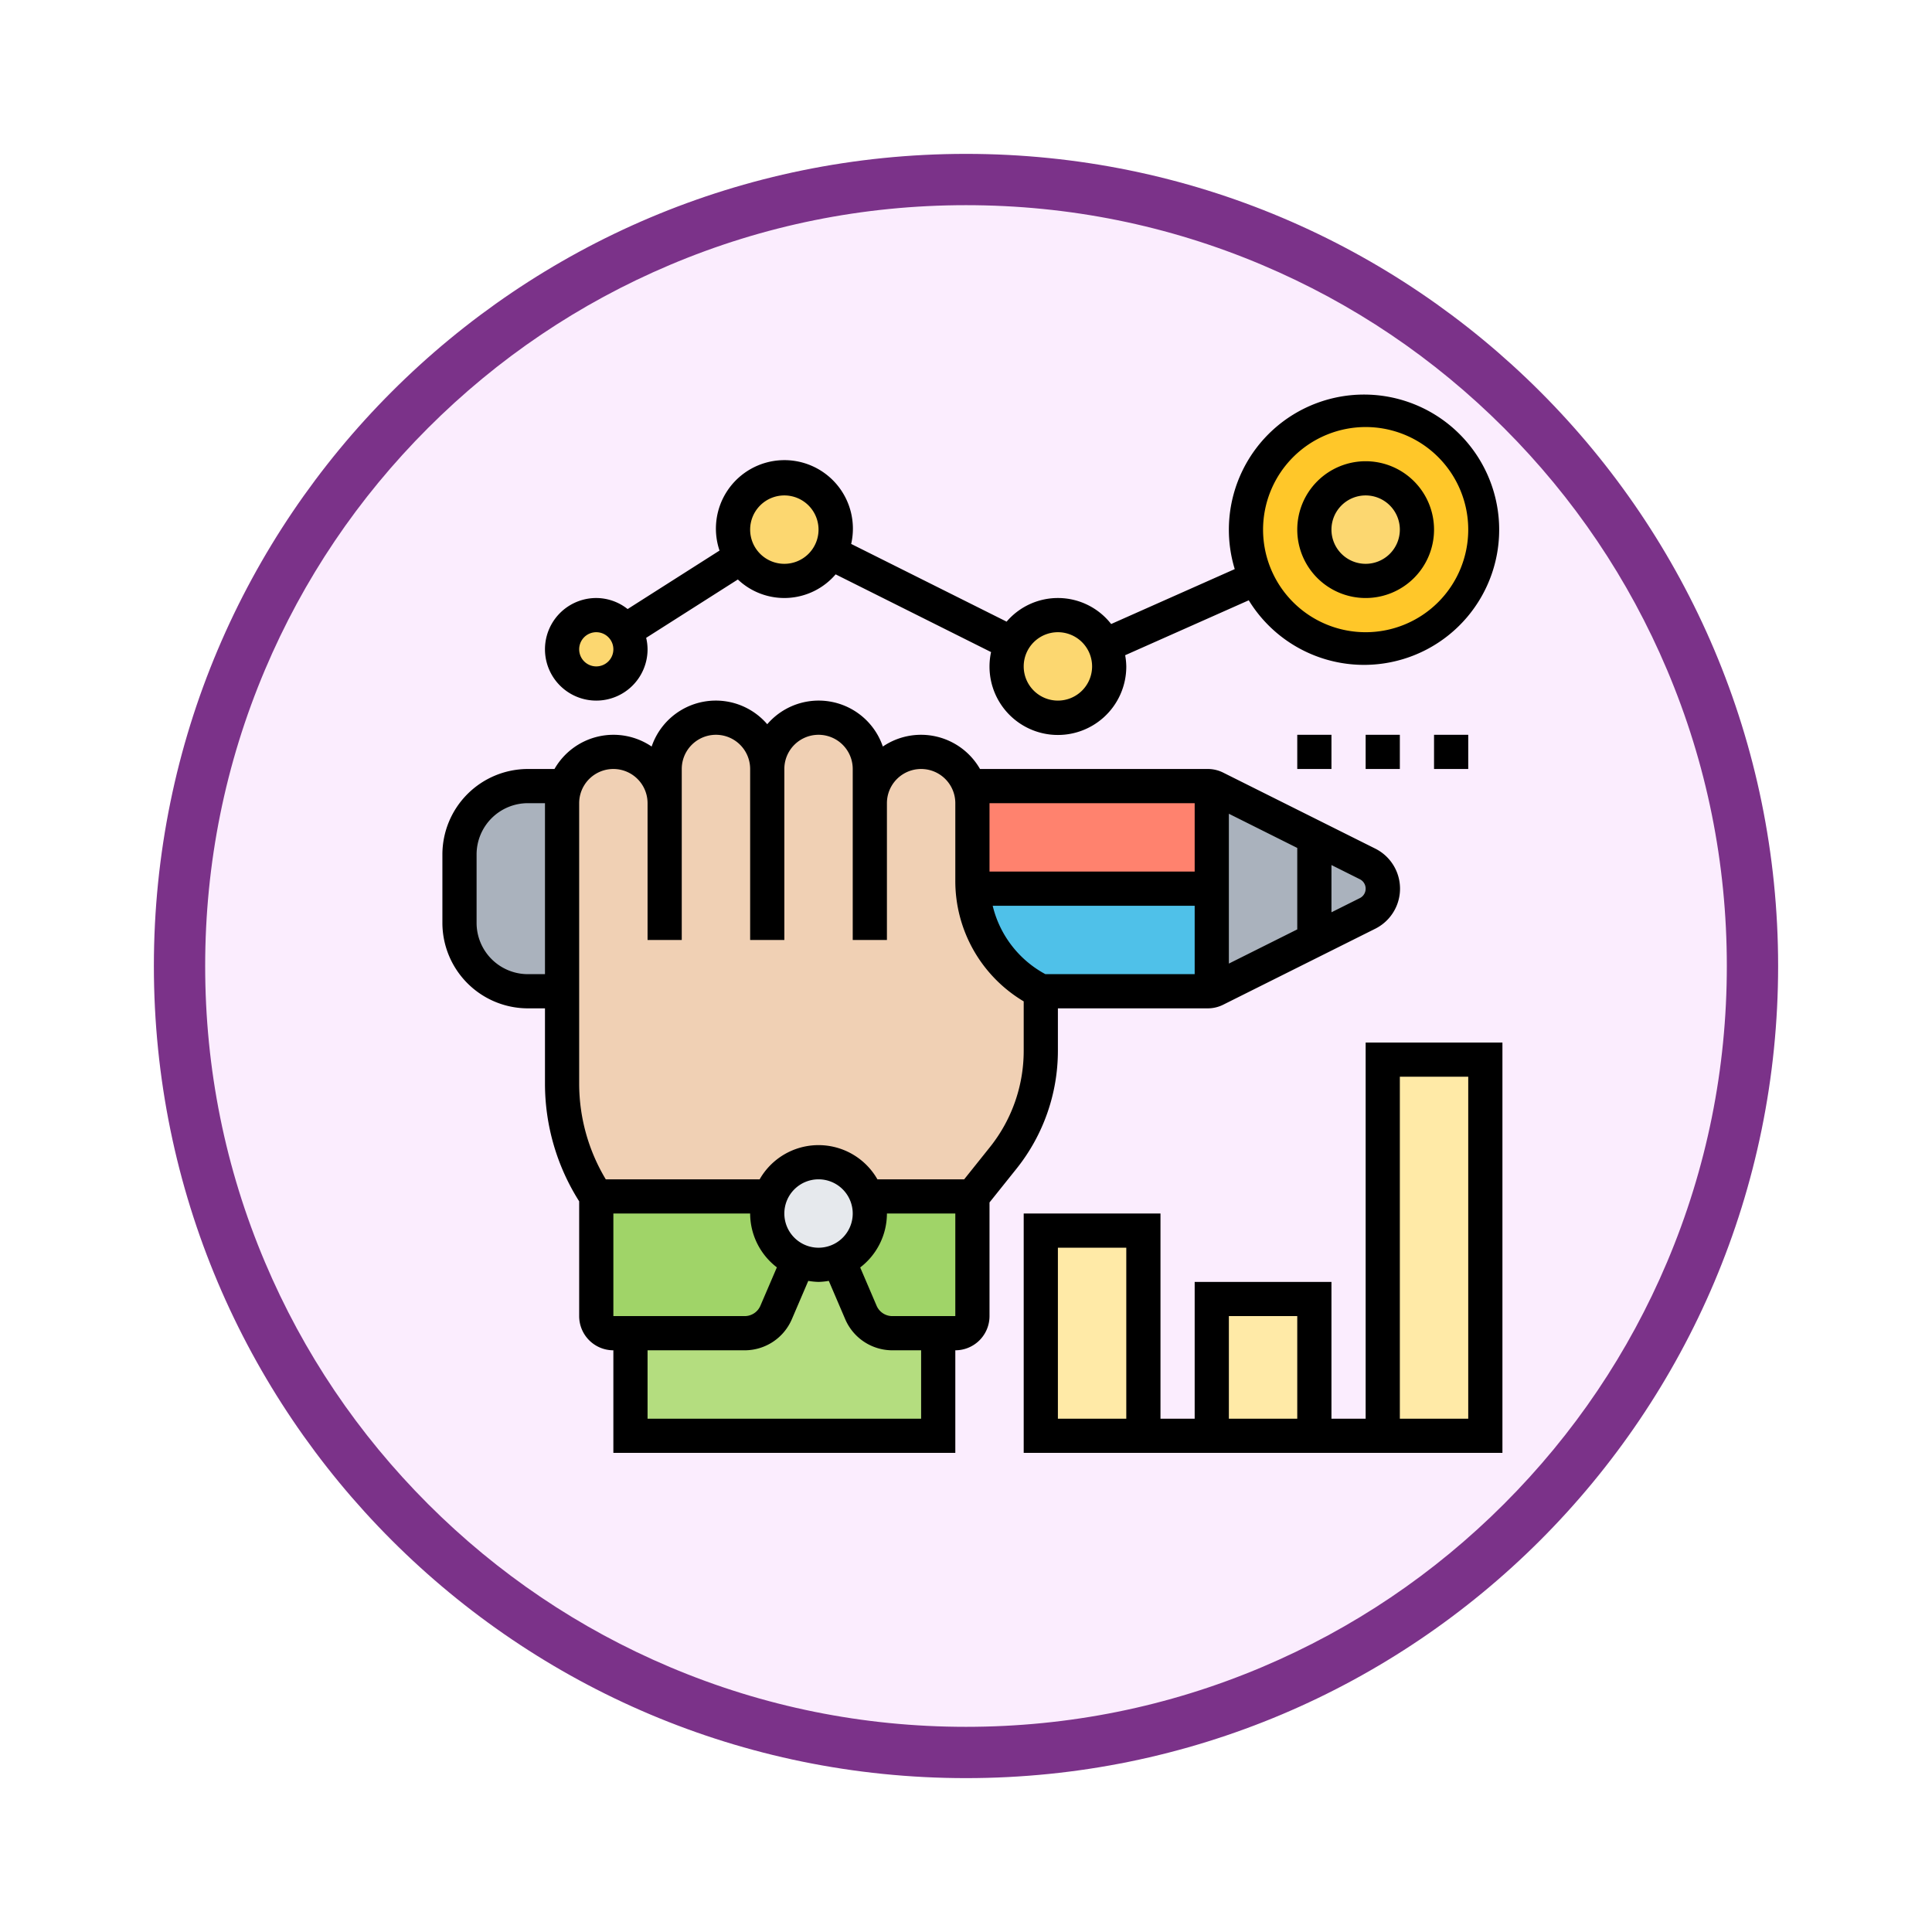 <svg xmlns="http://www.w3.org/2000/svg" xmlns:xlink="http://www.w3.org/1999/xlink" width="113" height="113" viewBox="0 0 113 113">
  <defs>
    <filter id="Path_982547" x="0" y="0" width="113" height="113" filterUnits="userSpaceOnUse">
      <feOffset dy="3" input="SourceAlpha"/>
      <feGaussianBlur stdDeviation="3" result="blur"/>
      <feFlood flood-opacity="0.161"/>
      <feComposite operator="in" in2="blur"/>
      <feComposite in="SourceGraphic"/>
    </filter>
  </defs>
  <g id="Group_1206693" data-name="Group 1206693" transform="translate(-586.125 -812.023)">
    <g id="Group_1206170" data-name="Group 1206170">
      <g id="Group_1202700" data-name="Group 1202700" transform="translate(0 -1987.977)">
        <g id="Group_1202219" data-name="Group 1202219" transform="translate(595.125 2806)">
          <g id="Group_1178824" data-name="Group 1178824">
            <g id="Group_1177679" data-name="Group 1177679">
              <g id="Group_1172010" data-name="Group 1172010">
                <g id="Group_1171046" data-name="Group 1171046">
                  <g id="Group_1148525" data-name="Group 1148525">
                    <g transform="matrix(1, 0, 0, 1, -9, -6)" filter="url(#Path_982547)">
                      <g id="Path_982547-2" data-name="Path 982547" transform="translate(9 6)" fill="#fbedfe">
                        <path d="M 47.5 93.5 C 41.289 93.5 35.265 92.284 29.595 89.886 C 24.118 87.569 19.198 84.252 14.973 80.027 C 10.748 75.802 7.431 70.882 5.114 65.405 C 2.716 59.735 1.5 53.711 1.5 47.5 C 1.5 41.289 2.716 35.265 5.114 29.595 C 7.431 24.118 10.748 19.198 14.973 14.973 C 19.198 10.748 24.118 7.431 29.595 5.114 C 35.265 2.716 41.289 1.5 47.5 1.5 C 53.711 1.5 59.735 2.716 65.405 5.114 C 70.882 7.431 75.802 10.748 80.027 14.973 C 84.252 19.198 87.569 24.118 89.886 29.595 C 92.284 35.265 93.5 41.289 93.5 47.5 C 93.5 53.711 92.284 59.735 89.886 65.405 C 87.569 70.882 84.252 75.802 80.027 80.027 C 75.802 84.252 70.882 87.569 65.405 89.886 C 59.735 92.284 53.711 93.5 47.5 93.5 Z" stroke="none"/>
                        <path d="M 47.5 3 C 41.491 3 35.664 4.176 30.18 6.496 C 24.881 8.737 20.122 11.946 16.034 16.034 C 11.946 20.122 8.737 24.881 6.496 30.18 C 4.176 35.664 3 41.491 3 47.5 C 3 53.509 4.176 59.336 6.496 64.82 C 8.737 70.119 11.946 74.878 16.034 78.966 C 20.122 83.054 24.881 86.263 30.18 88.504 C 35.664 90.824 41.491 92 47.5 92 C 53.509 92 59.336 90.824 64.82 88.504 C 70.119 86.263 74.878 83.054 78.966 78.966 C 83.054 74.878 86.263 70.119 88.504 64.82 C 90.824 59.336 92 53.509 92 47.5 C 92 41.491 90.824 35.664 88.504 30.18 C 86.263 24.881 83.054 20.122 78.966 16.034 C 74.878 11.946 70.119 8.737 64.82 6.496 C 59.336 4.176 53.509 3 47.5 3 M 47.5 0 C 73.734 0 95 21.266 95 47.5 C 95 73.734 73.734 95 47.5 95 C 21.266 95 0 73.734 0 47.5 C 0 21.266 21.266 0 47.5 0 Z" stroke="none" fill="#7b3289"/>
                      </g>
                    </g>
                  </g>
                </g>
              </g>
            </g>
          </g>
        </g>
      </g>
      <g id="intelligence_2835261" transform="translate(611 834)">
        <g id="Group_1206188" data-name="Group 1206188">
          <g id="Group_1206171" data-name="Group 1206171">
            <path id="Path_1045269" data-name="Path 1045269" d="M55,2a7,7,0,1,1-6.4,9.84A6.917,6.917,0,0,1,48,9,7,7,0,0,1,55,2Z" fill="#ffc729"/>
          </g>
          <g id="Group_1206172" data-name="Group 1206172">
            <path id="Path_1045270" data-name="Path 1045270" d="M11.69,14.93A1.97,1.97,0,0,1,12,16a2,2,0,1,1-.31-1.07Z" fill="#fcd770"/>
          </g>
          <g id="Group_1206173" data-name="Group 1206173">
            <path id="Path_1045271" data-name="Path 1045271" d="M21,6a3,3,0,1,1-2.53,4.61A2.95,2.95,0,0,1,18,9,3,3,0,0,1,21,6Z" fill="#fcd770"/>
          </g>
          <g id="Group_1206174" data-name="Group 1206174">
            <path id="Path_1045272" data-name="Path 1045272" d="M39.74,15.78A2.934,2.934,0,0,1,40,17a3,3,0,1,1-.26-1.22Z" fill="#fcd770"/>
          </g>
          <g id="Group_1206175" data-name="Group 1206175">
            <circle id="Ellipse_12636" data-name="Ellipse 12636" cx="3" cy="3" r="3" transform="translate(52 6)" fill="#fcd770"/>
          </g>
          <g id="Group_1206176" data-name="Group 1206176">
            <path id="Path_1045273" data-name="Path 1045273" d="M31.83,24H45.76a.986.986,0,0,1,.24.03V30H32.02c-.01-.16-.02-.31-.02-.47V25a2.772,2.772,0,0,0-.18-1Z" fill="#ff826e"/>
          </g>
          <g id="Group_1206177" data-name="Group 1206177">
            <path id="Path_1045274" data-name="Path 1045274" d="M46,30v5.97a.986.986,0,0,1-.24.03H36a7.23,7.23,0,0,1-3.98-6Z" fill="#4fc1e9"/>
          </g>
          <g id="Group_1206178" data-name="Group 1206178">
            <path id="Path_1045275" data-name="Path 1045275" d="M8,25V36H6a4,4,0,0,1-4-4V28a4,4,0,0,1,4-4H8.18A2.772,2.772,0,0,0,8,25Z" fill="#aab2bd"/>
          </g>
          <g id="Group_1206179" data-name="Group 1206179">
            <path id="Path_1045276" data-name="Path 1045276" d="M55.11,28.55,52,27l-5.79-2.89a1.8,1.8,0,0,0-.21-.08V35.97a1.8,1.8,0,0,0,.21-.08L52,33l3.11-1.55a1.626,1.626,0,0,0,0-2.9Z" fill="#aab2bd"/>
          </g>
          <g id="Group_1206180" data-name="Group 1206180">
            <path id="Path_1045277" data-name="Path 1045277" d="M32.02,30A7.23,7.23,0,0,0,36,36v3.49a9.993,9.993,0,0,1-2.19,6.25L32,48H25.82a2.988,2.988,0,0,0-5.64,0H10a11.943,11.943,0,0,1-2-6.61V25a2.772,2.772,0,0,1,.18-1A3,3,0,0,1,14,25V23a3,3,0,0,1,6,0,3,3,0,0,1,6,0v2a3,3,0,0,1,5.12-2.12,2.838,2.838,0,0,1,.7,1.12A2.772,2.772,0,0,1,32,25v4.53C32,29.69,32.01,29.84,32.02,30Z" fill="#f0d0b4"/>
          </g>
          <g id="Group_1206181" data-name="Group 1206181">
            <path id="Path_1045278" data-name="Path 1045278" d="M30,56v6H12V56h6.68a2.014,2.014,0,0,0,1.84-1.21l1.3-3.03a3.021,3.021,0,0,0,2.36,0l1.3,3.03A2.014,2.014,0,0,0,27.32,56Z" fill="#b4dd7f"/>
          </g>
          <g id="Group_1206182" data-name="Group 1206182">
            <path id="Path_1045279" data-name="Path 1045279" d="M25.83,48H32v7a1,1,0,0,1-1,1H27.32a2.014,2.014,0,0,1-1.84-1.21l-1.3-3.03A3,3,0,0,0,26,49a2.772,2.772,0,0,0-.18-1Z" fill="#a0d468"/>
          </g>
          <g id="Group_1206183" data-name="Group 1206183">
            <path id="Path_1045280" data-name="Path 1045280" d="M21.82,51.76l-1.3,3.03A2.014,2.014,0,0,1,18.68,56H11a1,1,0,0,1-1-1V48H20.18A2.772,2.772,0,0,0,20,49a3,3,0,0,0,1.82,2.76Z" fill="#a0d468"/>
          </g>
          <g id="Group_1206184" data-name="Group 1206184">
            <path id="Path_1045281" data-name="Path 1045281" d="M25.82,48A2.772,2.772,0,0,1,26,49a3,3,0,0,1-1.82,2.76,3.021,3.021,0,0,1-2.36,0A3,3,0,0,1,20,49a2.772,2.772,0,0,1,.18-1,2.988,2.988,0,0,1,5.64,0Z" fill="#e6e9ed"/>
          </g>
          <g id="Group_1206185" data-name="Group 1206185">
            <path id="Path_1045282" data-name="Path 1045282" d="M56,40h6V62H56Z" fill="#ffeaa7"/>
          </g>
          <g id="Group_1206186" data-name="Group 1206186">
            <path id="Path_1045283" data-name="Path 1045283" d="M46,54h6v8H46Z" fill="#ffeaa7"/>
          </g>
          <g id="Group_1206187" data-name="Group 1206187">
            <path id="Path_1045284" data-name="Path 1045284" d="M36,50h6V62H36Z" fill="#ffeaa7"/>
          </g>
        </g>
        <g id="Group_1206189" data-name="Group 1206189">
          <path id="Path_1045285" data-name="Path 1045285" d="M37,39.492V37h8.764a2.016,2.016,0,0,0,.9-.211l8.9-4.447a2.619,2.619,0,0,0,0-4.684l-8.9-4.447A2.012,2.012,0,0,0,45.764,23H32.444a3.975,3.975,0,0,0-5.683-1.313A3.964,3.964,0,0,0,20,20.382a3.964,3.964,0,0,0-6.761,1.305A3.975,3.975,0,0,0,7.556,23H6a5.006,5.006,0,0,0-5,5v4a5.006,5.006,0,0,0,5,5H7v4.4a12.86,12.86,0,0,0,2,6.887V55a2,2,0,0,0,2,2v6H31V57a2,2,0,0,0,2-2V48.352l1.59-1.987A11.048,11.048,0,0,0,37,39.492ZM6,35a3,3,0,0,1-3-3V28a3,3,0,0,1,3-3H7V35Zm41-9.382,4,2v4.764l-4,2ZM45,35H36.268a6.176,6.176,0,0,1-3.082-4H45Zm10-5a.615.615,0,0,1-.342.553L53,31.382V28.618l1.658.829A.615.615,0,0,1,55,30ZM45,25v4H33V25ZM20.563,52.149,19.6,54.393a1,1,0,0,1-.919.607H11V49h8a3.978,3.978,0,0,0,1.563,3.149ZM23,51a2,2,0,1,1,2-2A2,2,0,0,1,23,51Zm6,10H13V57h5.682a3,3,0,0,0,2.757-1.818L22.4,52.94A4.079,4.079,0,0,0,23,53a3.947,3.947,0,0,0,.6-.061l.961,2.243A3,3,0,0,0,27.318,57H29Zm2-6H27.318a1,1,0,0,1-.919-.6l-.962-2.245A3.982,3.982,0,0,0,27,49h4Zm.519-8H26.444a3.965,3.965,0,0,0-6.888,0h-9A10.866,10.866,0,0,1,9,41.4V25a2,2,0,1,1,4,0v8h2V23a2,2,0,1,1,4,0V33h2V23a2,2,0,1,1,4,0V33h2V25a2,2,0,1,1,4,0v4.528a8.188,8.188,0,0,0,4,7.064v2.9a9.024,9.024,0,0,1-1.973,5.622Z"/>
          <path id="Path_1045286" data-name="Path 1045286" d="M55,61H53V53H45v8H43V49H35V63H63V39H55ZM41,61H37V51h4Zm6-6h4v6H47ZM57,41h4V61H57Z"/>
          <path id="Path_1045287" data-name="Path 1045287" d="M55,13a4,4,0,1,0-4-4A4,4,0,0,0,55,13Zm0-6a2,2,0,1,1-2,2A2,2,0,0,1,55,7Z"/>
          <path id="Path_1045288" data-name="Path 1045288" d="M10,19a3,3,0,0,0,3-3,2.963,2.963,0,0,0-.082-.671l5.363-3.413a3.949,3.949,0,0,0,5.719-.3l9.091,4.546A4,4,0,1,0,41,17a4.026,4.026,0,0,0-.066-.654l7.229-3.213a7.905,7.905,0,1,0-.82-1.824l-7.228,3.212A3.949,3.949,0,0,0,34,14.382L24.909,9.836a4.006,4.006,0,1,0-7.7.389l-5.375,3.421A2.966,2.966,0,0,0,10,13a3,3,0,0,0,0,6ZM55,3a6,6,0,1,1-6,6A6.006,6.006,0,0,1,55,3ZM37,15a2,2,0,1,1-2,2A2,2,0,0,1,37,15ZM21,7a2,2,0,1,1-2,2A2,2,0,0,1,21,7ZM10,15a1,1,0,1,1-1,1A1,1,0,0,1,10,15Z"/>
          <path id="Path_1045289" data-name="Path 1045289" d="M51,21h2v2H51Z"/>
          <path id="Path_1045290" data-name="Path 1045290" d="M55,21h2v2H55Z"/>
          <path id="Path_1045291" data-name="Path 1045291" d="M59,21h2v2H59Z"/>
        </g>
      </g>
    </g>
  </g>
</svg>
